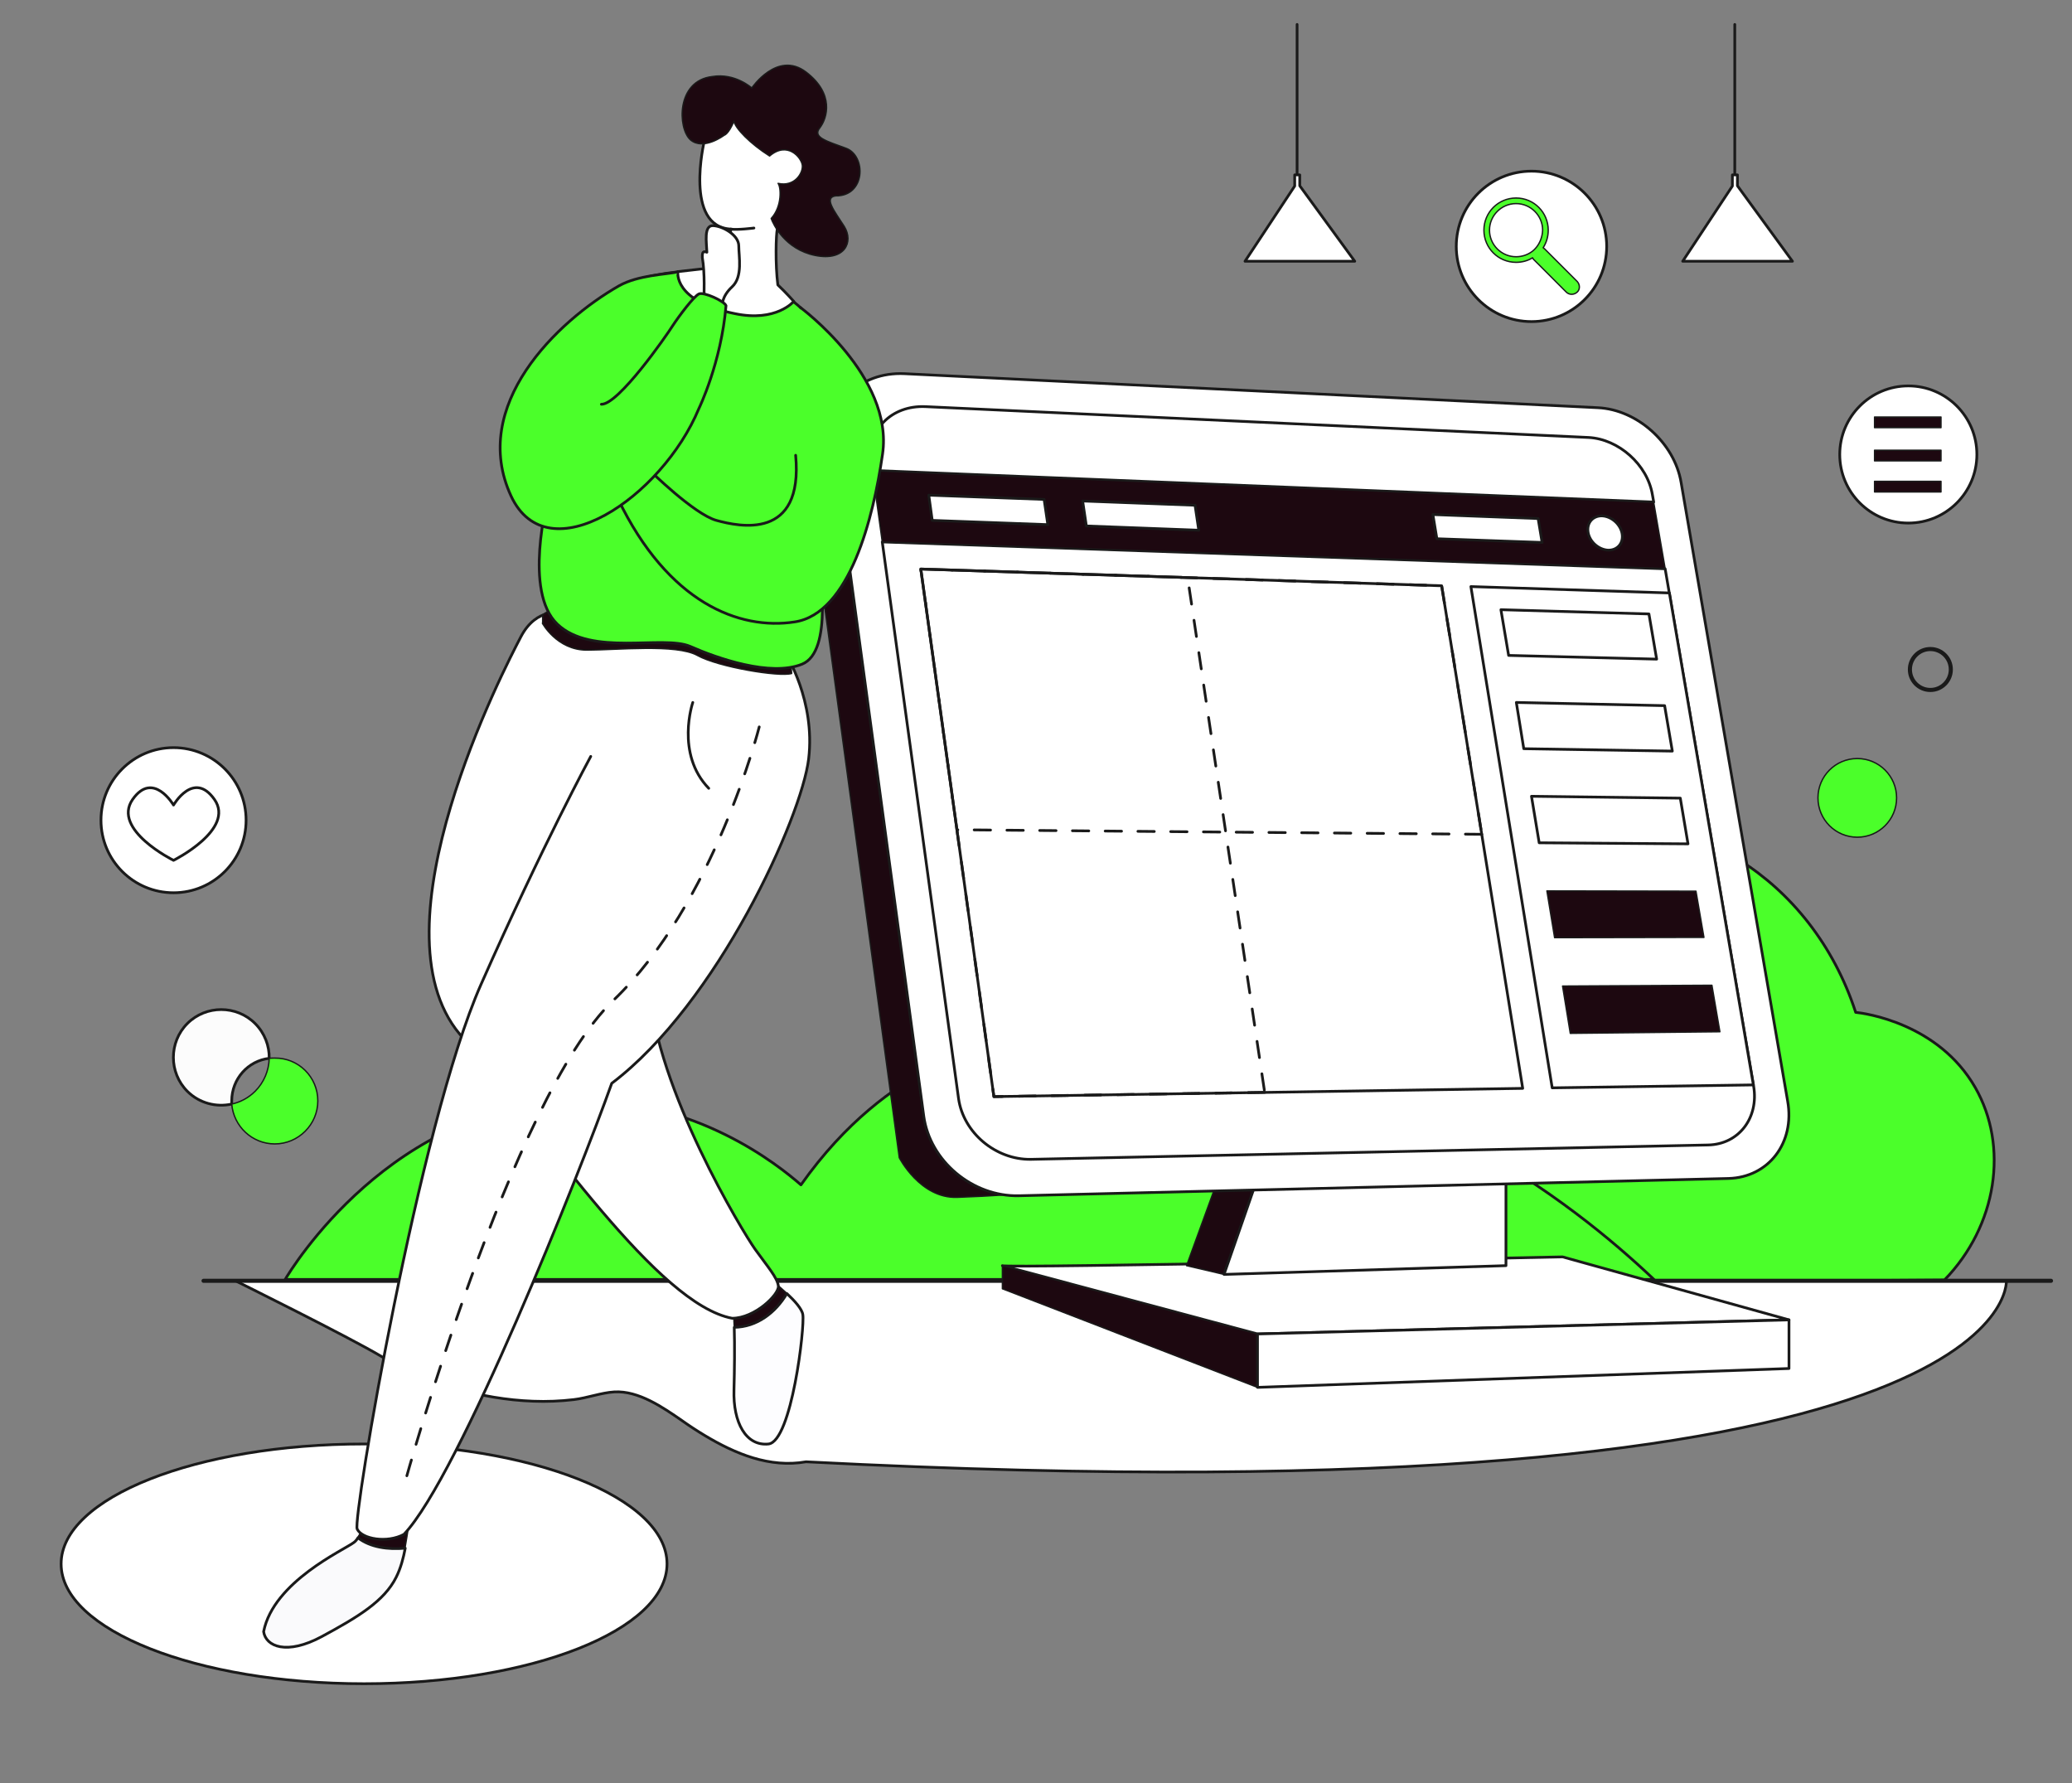 <?xml version="1.0" encoding="utf-8"?>
<!-- Generator: Adobe Illustrator 26.0.3, SVG Export Plug-In . SVG Version: 6.00 Build 0)  -->
<svg version="1.1" id="Layer_1" xmlns="http://www.w3.org/2000/svg" xmlns:xlink="http://www.w3.org/1999/xlink" x="0px" y="0px"
	 viewBox="0 0 779.7 671" style="enable-background:new 0 0 779.7 671;" xml:space="preserve">
<rect x="0" y="0" width="779.7" height="671" fill="#808080" stroke="none"/>
<style type="text/css">
	.st0{fill:#FFFFFF;stroke:#1A1A1A;stroke-width:1.027;stroke-linecap:round;stroke-linejoin:round;stroke-miterlimit:10;}
	.st1{fill:#1D0810;stroke:#1A1A1A;stroke-width:0.513;stroke-linecap:round;stroke-linejoin:round;stroke-miterlimit:10;}
	.st2{fill:#4bff2a;stroke:#1A1A1A;stroke-width:1.027;stroke-linecap:round;stroke-linejoin:round;stroke-miterlimit:10;}
	.st3{fill:none;stroke:#1A1A1A;stroke-width:1.541;stroke-linecap:round;stroke-linejoin:round;stroke-miterlimit:10;}
	
		.st4{fill:none;stroke:#1A1A1A;stroke-width:1.027;stroke-linecap:round;stroke-linejoin:round;stroke-miterlimit:10;stroke-dasharray:6.162;}
	.st5{fill:#FDFDFF;stroke:#1A1A1A;stroke-width:1.027;stroke-linecap:round;stroke-linejoin:round;stroke-miterlimit:10;}
	.st6{fill:#FAFAFC;stroke:#1A1A1A;stroke-width:1.027;stroke-linecap:round;stroke-linejoin:round;stroke-miterlimit:10;}
	.st7{fill:#4bff2a;stroke:#1A1A1A;stroke-width:0.513;stroke-linecap:round;stroke-linejoin:round;stroke-miterlimit:10;}
	.st8{fill:#FCFCFC;stroke:#1A1A1A;stroke-width:1.027;stroke-linecap:round;stroke-linejoin:round;stroke-miterlimit:10;}
</style>
<g id="vector">
	<ellipse class="st0" cx="137" cy="588.4" rx="114" ry="45.1"/>
	<path class="st0" d="M256.5,534.4c2.8,2,5.7,3.9,8.7,5.7c11.5,6.9,24.4,12.3,38.1,9.9C761.5,573.5,755,481.9,755,481.9l-666.4,0
		c0,0,42.8,21.2,55,28.5c16.7,10,37.4,16.1,57,16.8c5.1,0.2,10.2,0,15.3-0.6c5.1-0.6,10.3-2.6,15.3-2.9
		C240.3,523.2,249.4,529.5,256.5,534.4z"/>
	<g>
		<g>
			<circle class="st0" cx="718.1" cy="171" r="25.8"/>
			<rect x="705.4" y="156.9" class="st1" width="25" height="4"/>
			<rect x="705.4" y="169.4" class="st1" width="25" height="4"/>
			<rect x="705.4" y="181.1" class="st1" width="25" height="4"/>
		</g>
		<path class="st2" d="M359,481.8c123.8-0.9,248.9,0.8,372.7-0.2c19.9-20.5,24.2-50.4,11.6-72.4c-13.9-24.3-41.8-28-45-28.3
			c-16.7-51.3-65-78.5-104-68.3c-38.5,10.1-53.5,52.8-54.8,56.7c-27.8-9.9-55.6-3.8-68.7,13.9c-7,9.5-8.3,20.2-8.4,27.4
			c-29.7-55.4-82.3-71.2-105.9-55.7c-18,11.9-23.5,45-14.9,78.9c-6.6,1.4-19.2,5-21.4,13C317.4,457.2,331.2,471.1,359,481.8z"/>
		<path class="st2" d="M107.3,481.4c171.7,0,343.4,0,515.1,0c-15.4-14.6-39.4-34.7-72.3-52.4c-32.1-17.2-124.2-66.7-199.6-27.3
			c-14,7.3-32.2,20.2-49.1,44.1c-8.6-7.5-39.3-32.2-83.6-31.8C147.4,414.7,109.3,478,107.3,481.4z"/>
		<line class="st3" x1="76.6" y1="481.9" x2="771.8" y2="481.9"/>
		<path class="st0" d="M377.2,476.2c0,1.1,210.8-3.3,210.8-3.3l85.2,23.7l-200,5.3L377.2,476.2z"/>
		<polygon class="st1" points="377.2,484.9 377.2,476.2 473.2,501.9 473.2,522 		"/>
		<polygon class="st0" points="673.2,496.6 673.2,514.9 473.2,522 473.2,501.9 		"/>
		<polygon class="st1" points="457.8,445.2 446.5,476.2 460.6,479.5 473.2,443.3 		"/>
		<polygon class="st0" points="566.7,441.7 566.7,476.2 460.6,479.5 473.2,443.3 		"/>
		<g>
			<path class="st1" d="M381.4,449.3c0,0-7.3,0.7-21.2,1.2s-21.8-14.9-21.8-14.9l-36.2-267.4c-1.5-10.3,2.5-16.5,11.4-20.4
				c0,0,7.2-3.3,14.4-5.2"/>
			<path class="st0" d="M650.4,443.4l-267,6.5c-17.4,0.4-33.5-13-35.8-30L313.5,168c-2.2-16,9.9-28.2,26.9-27.4l260.9,12.8
				c14.8,0.7,28.8,13.3,31.3,28.1l40.1,232.8C675.5,430,665.5,443,650.4,443.4z"/>
			<path class="st0" d="M621.8,186.1c-1.9-11.3-12.7-20.9-24-21.5l-249.5-11.6c-12.9-0.6-22.1,8.8-20.4,20.9l0.4,3.1l294,11.9
				L621.8,186.1z"/>
			<path class="st0" d="M332,203.9l28.7,209.4c1.8,12.9,14,23.1,27.2,22.9l254.8-5.4c11.6-0.2,19.2-10.2,17.2-22.1l-33.3-194.7
				L332,203.9z"/>
			<polygon class="st1" points="622.3,189 328.3,177.1 332,203.9 626.6,213.9 			"/>
			<polygon class="st0" points="394.3,197.4 350.8,195.8 349.5,186.3 392.9,187.9 			"/>
			<polygon class="st0" points="451.1,199.5 408.8,197.9 407.4,188.5 449.7,190.1 			"/>
			<polygon class="st0" points="580.3,204.1 540.7,202.7 539.2,193.6 578.8,195.1 			"/>
			<path class="st0" d="M610.4,200.8c-0.6-3.5-3.9-6.5-7.5-6.7c-3.5-0.1-5.9,2.6-5.3,6.2c0.6,3.6,4,6.5,7.5,6.7
				C608.7,207.1,611,204.3,610.4,200.8z"/>
			<polygon class="st0" points="573,409.5 374,412.6 346.5,214.1 542.5,220.4 			"/>
			<polygon class="st4" points="475.9,411 374,412.6 346.5,214.1 446.9,217.3 			"/>
			<polygon class="st0" points="659.8,408.2 584.1,409.3 553.5,220.7 628.2,223.1 			"/>
			<polygon class="st4" points="557.6,313.9 360.1,312.2 346.5,214.1 542.5,220.4 			"/>
			<polygon class="st0" points="623.4,248 567.7,246.6 564.8,229.4 620.5,231 			"/>
			<polygon class="st0" points="629.3,282.6 573.4,281.7 570.6,264.3 626.4,265.5 			"/>
			<polygon class="st0" points="635.2,317.5 579.2,317.1 576.3,299.6 632.3,300.3 			"/>
			<polygon class="st1" points="641.2,352.7 585,352.8 582.1,335.2 638.2,335.3 			"/>
			<polygon class="st1" points="647.2,388.2 590.9,388.8 588,371 644.2,370.7 			"/>
		</g>
		<g>
			<path class="st1" d="M296.2,486.7c-3.4-3.2-6.9-5.8-6.9-5.8s-15.3,8.4-14,9.8c0.5,0.6,0.8,4,1,8.6
				C284.8,499.3,291.9,493.9,296.2,486.7z"/>
			<path class="st5" d="M302.1,494.6c-0.3-2.1-3.1-5.2-6-7.9c-4.3,7.3-11.4,12.6-19.8,12.7c0.2,6.8,0.1,16.2-0.1,23.5
				c-0.4,12.3,4.5,21.3,13,20.4C297.9,542.3,302.9,499.2,302.1,494.6z"/>
			<path class="st0" d="M244.3,371.3c2.6,38.6,35.3,92.4,39.9,98.8c4.6,6.4,8.4,10.7,8.7,13.8c0.3,3.1-8.8,12.1-17.4,12.1
				c-27.9-5.3-68.7-66.5-102.5-106.9s17-138,23-149.5c6-11.5,15.6-8.9,15.6-8.9l71,13"/>
			<path class="st1" d="M152.4,582.5c1.1-5.9,1.5-11.4,3.1-14.4c2.7-4.8-15.4-3.9-15.4-3.9s-2.5,9.7-5.5,14.3
				C139.4,582.2,146,583.1,152.4,582.5z"/>
			<path class="st6" d="M134.7,578.6c-0.5,0.8-1,1.4-1.6,1.8c-3.7,2.8-30.2,14.7-33.9,33.5c0.8,5.6,8.7,9,22,1.8
				c13.3-7.2,23.4-13.2,27.9-22.3c1.7-3.4,2.7-7.2,3.4-10.9C146,583.1,139.4,582.2,134.7,578.6z"/>
			<path class="st0" d="M222.3,284.6c0,0-17.9,32.9-41.3,85.8s-48.4,201.2-46.6,204.9c1.8,3.8,11.3,5.4,17.6,2
				c20.8-21.9,66.3-136.3,78.2-169.7c39.8-30.1,71.5-100.2,74.1-122.1c2.6-21.9-8.6-39.4-8.6-39.4l-19.4-6.1"/>
			<path class="st1" d="M204.1,234.5c0,0,5.5,10.1,16.7,10.1c11.2,0,33.7-2.4,41.6,2c7.9,4.4,30.9,8.2,35.5,6.8
				c-0.4-5.9-0.4-5.9-0.4-5.9l-86.2-20.9l-7.1,4.7V234.5z"/>
			<path class="st2" d="M206.1,188c0,0-9.2,34.5,3.6,46.8c12.8,12.3,39.7,4,50,8.4c10.2,4.5,30.2,11.5,42.1,6.7s6.5-35.5,6.3-43.1
				c-0.2-7.6-5.8-90-5.8-90s-19.7-21.9-59.1-12.5C222.9,129.6,206.1,188,206.1,188z"/>
			<path class="st0" d="M275.1,86.2c0,0-2.7,13-4.2,14.2c-15.8,1.8-15.8,1.8-15.8,1.8s-2,11.1,21.4,15.8c15.6,3.3,22.2-4.6,22.2-4.6
				s-3.1-3.5-6-6.2c-1-7.9-0.7-18.8-0.2-21.1s17.9-18.2,13.4-29s-27.9-21-31.8-19.3c-3.9,1.7-9.1,15.4-9.1,15.4
				S257.3,85.4,275.1,86.2z"/>
			<path class="st2" d="M301.2,115.7c0,0,35.2,25.9,30.9,55.2c-3.4,23.6-12.3,60-33.1,63.1c-20.8,3.2-47.6-7.2-66.4-46.2
				c10.1-8.9,11.7-11,11.7-11s16.9,16.7,25.3,19s32.8,7.8,29.8-24.5"/>
			<path class="st0" d="M283.7,85.8c0,0-6.3,0.8-8.7,0.4"/>
			<path class="st0" d="M264.9,111.9c0,0,0.4-9.3-0.6-14.9c-0.1-2.2,0.3-2.6,1.7-2.1c-0.1-3.6-1.3-10.2,2.4-10
				c3.7,0.2,9.6,3.6,9.6,7.6s1.6,11.6-2.5,15.4c-4.1,3.8-3.7,7.2-3.7,7.2L264.9,111.9z"/>
			<path class="st2" d="M255.1,102.3c-4.7,1-14.9,1.2-22.1,5.2c-23.5,13.4-56.4,45.1-40.7,79.1c13.8,29.7,56.8,0.6,70.7-32.9
				c0,0,8.4-17.2,10.2-38.7c-0.6-1.7-8.4-5.3-10.2-4.4c-1.9,0.9-7.5,8.3-9.9,12c-2.4,3.8-20.4,29.7-26.8,29.5"/>
			<path class="st1" d="M272.5,50.9c0,0-7.8,5.9-12.7,1.7c-4.8-4.3-5.4-22.3,8.3-23.8c8.5-1.4,14.8,4.3,14.8,4.3s9.6-14.2,20.4-6
				c10.8,8.2,8,17.4,5.2,21c-2.8,3.5,2.2,4.9,9.9,7.7c7.6,2.8,7.4,18.1-4,17.9c-4.5,0.7-0.4,5.7,3.3,11.5c3.6,5.8,0.3,13.2-11,10.9
				c-11.3-2.3-15.8-11.8-16.5-13.9c4.2-4.6,3.7-11.8,2.6-13.2c6.3,1.4,9.5-4,9.1-6.9c-0.4-2.9-5.6-9.1-12.3-3.4
				c-7.3-4.6-13-10.5-13.4-13.1C274.1,50.6,272.5,50.9,272.5,50.9z"/>
		</g>
		<circle class="st7" cx="698.9" cy="300.2" r="14.8"/>
		<circle class="st3" cx="726.4" cy="251.9" r="7.7"/>
		<g>
			<circle class="st0" cx="576.3" cy="92.7" r="28.3"/>
			<path class="st7" d="M593.5,105.9l-12.2-12.2c-0.2-0.2-0.4-0.3-0.6-0.5c1.2-1.9,1.9-4.1,1.9-6.6c0-6.7-5.4-12.1-12.1-12.1
				c-6.7,0-12.1,5.4-12.1,12.1c0,6.7,5.4,12.1,12.1,12.1c2.3,0,4.4-0.6,6.2-1.7c0.1,0.3,0.3,0.5,0.5,0.7l12.2,12.2
				c1.1,1.1,2.9,1.1,4.1,0C594.6,108.9,594.6,107.1,593.5,105.9z M578.1,93.1c-0.4,0.5-0.9,1-1.4,1.4c-1.7,1.3-3.8,2.1-6.2,2.1
				c-5.5,0-10-4.5-10-10c0-5.5,4.5-10,10-10c5.5,0,10,4.5,10,10C580.4,89.1,579.5,91.4,578.1,93.1z"/>
		</g>
	</g>
	<path class="st4" d="M285.7,273.5c0,0-16.8,66.4-55,103s-78.3,181.2-78.3,181.2"/>
	<path class="st0" d="M260.7,264.3c0,0-6.6,19.3,6,32.3"/>
	<g>
		<path class="st8" d="M87.2,414.2c0,0.4,0,0.8,0,1.2c-5.8,1.3-12.2-0.3-16.7-4.8c-7-7-7-18.5,0-25.5c7-7,18.5-7,25.5,0
			c3.6,3.6,5.4,8.4,5.3,13.1C93.4,399.1,87.2,405.9,87.2,414.2z"/>
		<path class="st7" d="M119.6,414.2c0,8.9-7.3,16.2-16.2,16.2c-8.5,0-15.5-6.6-16.2-15c3.2-0.7,6.3-2.3,8.8-4.8
			c3.4-3.4,5.2-7.9,5.3-12.4c0.7-0.1,1.4-0.1,2.1-0.1C112.3,398,119.6,405.2,119.6,414.2z"/>
	</g>
	<g>
		<polygon class="st0" points="487.2,65.8 487.2,70 468.5,98.3 509.8,98.3 489.1,69.9 489.1,65.8 		"/>
		<line class="st0" x1="488.1" y1="9.2" x2="488.1" y2="65.4"/>
	</g>
	<g>
		<polygon class="st0" points="651.9,65.8 651.9,70 633.2,98.3 674.5,98.3 653.8,69.9 653.8,65.8 		"/>
		<line class="st0" x1="652.8" y1="9.2" x2="652.8" y2="65.4"/>
	</g>
	<g>
		<circle class="st0" cx="65.3" cy="308.6" r="27.3"/>
		<path class="st0" d="M65.3,323.7c0,0-23.3-11.5-15.4-22.9c7.7-11,15.4,2.1,15.4,2.1s7.6-13.2,15.4-2.1
			C88.6,312.1,65.3,323.7,65.3,323.7z"/>
	</g>
</g>
</svg>
